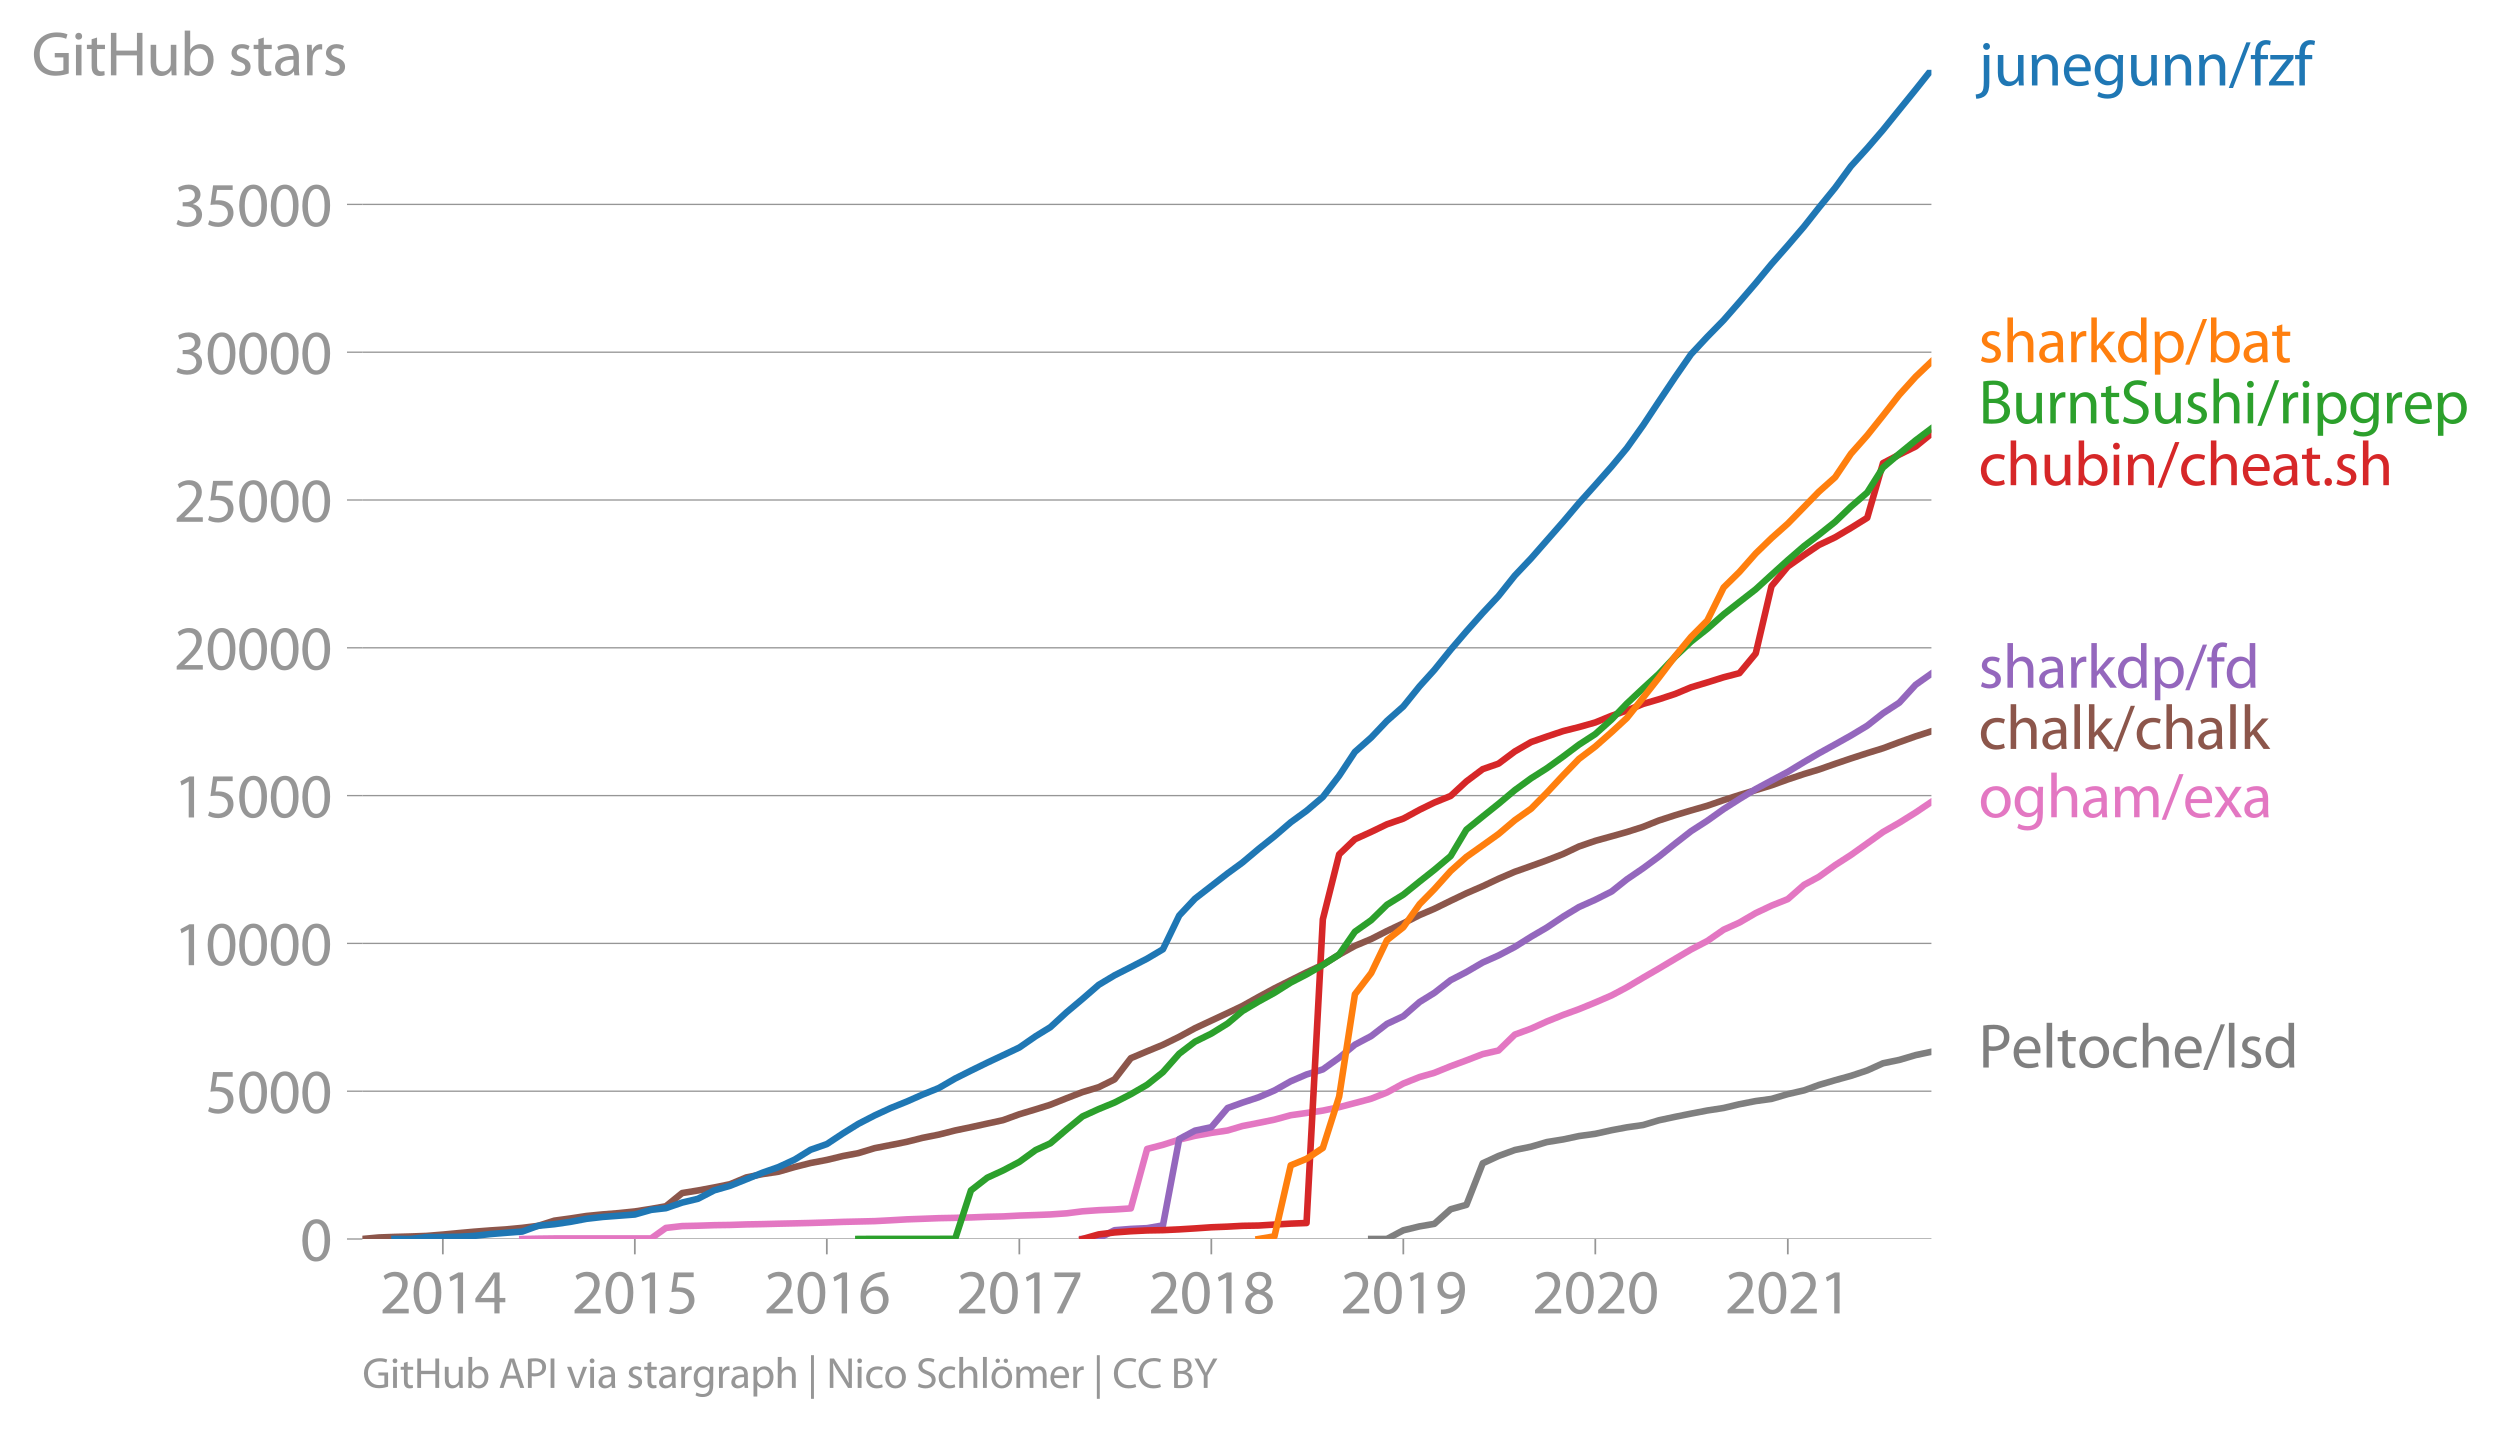 <svg height="434.031" viewBox="0 0 569.007 325.523" width="758.676" xmlns="http://www.w3.org/2000/svg" xmlns:xlink="http://www.w3.org/1999/xlink"><defs><style>*{stroke-linecap:butt;stroke-linejoin:round}</style></defs><g id="figure_1"><path d="M0 325.523h569.007V0H0z" style="fill:none" id="patch_1"/><g id="axes_1"><path d="M82.476 281.996h357.12V15.884H82.476z" style="fill:none" id="patch_2"/><g id="matplotlib.axis_1"><g id="xtick_1"><g id="line2d_1"><defs><path d="M0 0v3.5" id="mdf04cb75f5" style="stroke:#969696;stroke-width:.4"/></defs><use style="fill:#969696;stroke:#969696;stroke-width:.4" x="100.793" xlink:href="#mdf04cb75f5" y="281.996"/></g><g style="fill:#969696" transform="matrix(.14 0 0 -.14 86.43 298.936)" id="text_1"><defs><path d="M2944 0v467H1075v13l333 307c877 845 1434 1466 1434 2234 0 595-378 1209-1274 1209-480 0-890-179-1178-422l180-397c192 160 505 352 883 352 621 0 825-390 825-813-6-627-486-1164-1548-2176L288 346V0h2656z" id="MyriadPro-Regular-32" transform="scale(.016)"/><path d="M1677 4230c-845 0-1447-768-1447-2163C243 691 794-70 1606-70c922 0 1447 780 1447 2195 0 1325-499 2105-1376 2105zm-32-435c582 0 845-672 845-1696 0-1062-276-1734-852-1734-512 0-844 614-844 1696 0 1133 358 1734 851 1734z" id="MyriadPro-Regular-30" transform="scale(.016)"/><path d="M1510 0h544v4160h-480l-908-486 108-429 724 390h12V0z" id="MyriadPro-Regular-31" transform="scale(.016)"/><path d="M2560 0v1133h582v441h-582v2586h-608L96 1504v-371h1933V0h531zM666 1574v13l1017 1415c115 192 218 371 346 614h19c-13-218-19-435-19-653V1574H666z" id="MyriadPro-Regular-34" transform="scale(.016)"/></defs><use xlink:href="#MyriadPro-Regular-32"/><use x="51.3" xlink:href="#MyriadPro-Regular-30"/><use x="102.6" xlink:href="#MyriadPro-Regular-31"/><use x="153.9" xlink:href="#MyriadPro-Regular-34"/></g></g><g id="xtick_2"><use style="fill:#969696;stroke:#969696;stroke-width:.4" x="144.49" xlink:href="#mdf04cb75f5" y="281.996" id="line2d_2"/><g style="fill:#969696" transform="matrix(.14 0 0 -.14 130.127 298.936)" id="text_2"><defs><path d="M2771 4160H781L512 2163c154 19 339 45 576 45 832 0 1190-384 1197-922 0-556-455-902-986-902-377 0-717 128-889 230L269 186C467 58 851-70 1306-70c902 0 1548 608 1548 1420 0 525-268 884-595 1069-256 154-576 224-896 224-153 0-243-13-339-25l160 1068h1587v474z" id="MyriadPro-Regular-35" transform="scale(.016)"/></defs><use xlink:href="#MyriadPro-Regular-32"/><use x="51.3" xlink:href="#MyriadPro-Regular-30"/><use x="102.6" xlink:href="#MyriadPro-Regular-31"/><use x="153.9" xlink:href="#MyriadPro-Regular-35"/></g></g><g id="xtick_3"><use style="fill:#969696;stroke:#969696;stroke-width:.4" x="188.188" xlink:href="#mdf04cb75f5" y="281.996" id="line2d_3"/><g style="fill:#969696" transform="matrix(.14 0 0 -.14 173.824 298.936)" id="text_3"><defs><path d="M2662 4224c-102 0-243-6-409-32-525-64-986-275-1331-614-410-410-704-1056-704-1876C218 621 800-70 1690-70c864 0 1382 704 1382 1465 0 813-518 1344-1254 1344-461 0-807-217-1005-480h-19c96 685 563 1331 1446 1479 160 25 307 32 422 25v461zM1690 365c-589 0-903 505-916 1190 0 103 26 186 64 250 154 301 468 512 807 512 518 0 857-359 857-954s-326-998-806-998h-6z" id="MyriadPro-Regular-36" transform="scale(.016)"/></defs><use xlink:href="#MyriadPro-Regular-32"/><use x="51.3" xlink:href="#MyriadPro-Regular-30"/><use x="102.6" xlink:href="#MyriadPro-Regular-31"/><use x="153.9" xlink:href="#MyriadPro-Regular-36"/></g></g><g id="xtick_4"><use style="fill:#969696;stroke:#969696;stroke-width:.4" x="232.005" xlink:href="#mdf04cb75f5" y="281.996" id="line2d_4"/><g style="fill:#969696" transform="matrix(.14 0 0 -.14 217.641 298.936)" id="text_4"><defs><path d="M365 4160v-467h2035v-13L595 0h583l1811 3789v371H365z" id="MyriadPro-Regular-37" transform="scale(.016)"/></defs><use xlink:href="#MyriadPro-Regular-32"/><use x="51.3" xlink:href="#MyriadPro-Regular-30"/><use x="102.6" xlink:href="#MyriadPro-Regular-31"/><use x="153.9" xlink:href="#MyriadPro-Regular-37"/></g></g><g id="xtick_5"><use style="fill:#969696;stroke:#969696;stroke-width:.4" x="275.702" xlink:href="#mdf04cb75f5" y="281.996" id="line2d_5"/><g style="fill:#969696" transform="matrix(.14 0 0 -.14 261.339 298.936)" id="text_5"><defs><path d="M1062 2170c-512-218-825-589-825-1114C237 448 762-70 1632-70c794 0 1414 486 1414 1209 0 506-320 871-838 1075v20c512 243 685 620 685 972 0 519-403 1024-1210 1024-729 0-1286-448-1286-1107 0-358 198-717 659-934l6-19zm583-1831c-531 0-851 371-832 794 0 397 262 717 749 857 563-160 915-403 915-908 0-423-327-743-832-743zm6 3488c506 0 704-345 704-678 0-378-275-634-633-755-480 128-794 352-794 768 0 358 256 665 723 665z" id="MyriadPro-Regular-38" transform="scale(.016)"/></defs><use xlink:href="#MyriadPro-Regular-32"/><use x="51.3" xlink:href="#MyriadPro-Regular-30"/><use x="102.6" xlink:href="#MyriadPro-Regular-31"/><use x="153.9" xlink:href="#MyriadPro-Regular-38"/></g></g><g id="xtick_6"><use style="fill:#969696;stroke:#969696;stroke-width:.4" x="319.399" xlink:href="#mdf04cb75f5" y="281.996" id="line2d_6"/><g style="fill:#969696" transform="matrix(.14 0 0 -.14 305.036 298.936)" id="text_6"><defs><path d="M614-64c135-6 314 0 519 32 448 51 889 243 1209 557 410 397 717 1037 717 1952 0 1062-525 1753-1376 1753S262 3539 262 2752c0-710 480-1274 1229-1274 416 0 749 167 979 448h20c-77-492-276-857-551-1107-237-224-544-358-870-403-192-19-333-32-455-19V-64zm1024 3866c589 0 852-544 852-1255 0-89-20-153-52-205-147-249-441-435-819-435-486 0-800 365-800 883 0 589 339 1012 813 1012h6z" id="MyriadPro-Regular-39" transform="scale(.016)"/></defs><use xlink:href="#MyriadPro-Regular-32"/><use x="51.3" xlink:href="#MyriadPro-Regular-30"/><use x="102.6" xlink:href="#MyriadPro-Regular-31"/><use x="153.9" xlink:href="#MyriadPro-Regular-39"/></g></g><g id="xtick_7"><use style="fill:#969696;stroke:#969696;stroke-width:.4" x="363.096" xlink:href="#mdf04cb75f5" y="281.996" id="line2d_7"/><g style="fill:#969696" transform="matrix(.14 0 0 -.14 348.733 298.936)" id="text_7"><use xlink:href="#MyriadPro-Regular-32"/><use x="51.3" xlink:href="#MyriadPro-Regular-30"/><use x="102.6" xlink:href="#MyriadPro-Regular-32"/><use x="153.9" xlink:href="#MyriadPro-Regular-30"/></g></g><g id="xtick_8"><use style="fill:#969696;stroke:#969696;stroke-width:.4" x="406.913" xlink:href="#mdf04cb75f5" y="281.996" id="line2d_8"/><g style="fill:#969696" transform="matrix(.14 0 0 -.14 392.55 298.936)" id="text_8"><use xlink:href="#MyriadPro-Regular-32"/><use x="51.3" xlink:href="#MyriadPro-Regular-30"/><use x="102.6" xlink:href="#MyriadPro-Regular-32"/><use x="153.9" xlink:href="#MyriadPro-Regular-31"/></g></g></g><g id="matplotlib.axis_2"><g id="ytick_1"><path clip-path="url(#pd55385f2ff)" d="M82.476 281.996h357.12" style="fill:none;stroke:#969696;stroke-linecap:square;stroke-width:.3" id="line2d_9"/><g id="line2d_10"><defs><path d="M0 0h-3.5" id="m1ab5e3d73d" style="stroke:#969696;stroke-width:.3"/></defs><use style="fill:#969696;stroke:#969696;stroke-width:.3" x="82.476" xlink:href="#m1ab5e3d73d" y="281.996"/></g><use xlink:href="#MyriadPro-Regular-30" style="fill:#969696" transform="matrix(.14 0 0 -.14 68.295 286.966)" id="text_9"/></g><g id="ytick_2"><path clip-path="url(#pd55385f2ff)" d="M82.476 248.357h357.12" style="fill:none;stroke:#969696;stroke-linecap:square;stroke-width:.3" id="line2d_11"/><use style="fill:#969696;stroke:#969696;stroke-width:.3" x="82.476" xlink:href="#m1ab5e3d73d" y="248.357" id="line2d_12"/><g style="fill:#969696" transform="matrix(.14 0 0 -.14 46.75 253.327)" id="text_10"><use xlink:href="#MyriadPro-Regular-35"/><use x="51.3" xlink:href="#MyriadPro-Regular-30"/><use x="102.6" xlink:href="#MyriadPro-Regular-30"/><use x="153.9" xlink:href="#MyriadPro-Regular-30"/></g></g><g id="ytick_3"><path clip-path="url(#pd55385f2ff)" d="M82.476 214.718h357.12" style="fill:none;stroke:#969696;stroke-linecap:square;stroke-width:.3" id="line2d_13"/><use style="fill:#969696;stroke:#969696;stroke-width:.3" x="82.476" xlink:href="#m1ab5e3d73d" y="214.718" id="line2d_14"/><g style="fill:#969696" transform="matrix(.14 0 0 -.14 39.568 219.688)" id="text_11"><use xlink:href="#MyriadPro-Regular-31"/><use x="51.3" xlink:href="#MyriadPro-Regular-30"/><use x="102.6" xlink:href="#MyriadPro-Regular-30"/><use x="153.9" xlink:href="#MyriadPro-Regular-30"/><use x="205.2" xlink:href="#MyriadPro-Regular-30"/></g></g><g id="ytick_4"><path clip-path="url(#pd55385f2ff)" d="M82.476 181.08h357.12" style="fill:none;stroke:#969696;stroke-linecap:square;stroke-width:.3" id="line2d_15"/><use style="fill:#969696;stroke:#969696;stroke-width:.3" x="82.476" xlink:href="#m1ab5e3d73d" y="181.079" id="line2d_16"/><g style="fill:#969696" transform="matrix(.14 0 0 -.14 39.568 186.05)" id="text_12"><use xlink:href="#MyriadPro-Regular-31"/><use x="51.3" xlink:href="#MyriadPro-Regular-35"/><use x="102.6" xlink:href="#MyriadPro-Regular-30"/><use x="153.9" xlink:href="#MyriadPro-Regular-30"/><use x="205.2" xlink:href="#MyriadPro-Regular-30"/></g></g><g id="ytick_5"><path clip-path="url(#pd55385f2ff)" d="M82.476 147.44h357.12" style="fill:none;stroke:#969696;stroke-linecap:square;stroke-width:.3" id="line2d_17"/><use style="fill:#969696;stroke:#969696;stroke-width:.3" x="82.476" xlink:href="#m1ab5e3d73d" y="147.44" id="line2d_18"/><g style="fill:#969696" transform="matrix(.14 0 0 -.14 39.568 152.41)" id="text_13"><use xlink:href="#MyriadPro-Regular-32"/><use x="51.3" xlink:href="#MyriadPro-Regular-30"/><use x="102.6" xlink:href="#MyriadPro-Regular-30"/><use x="153.9" xlink:href="#MyriadPro-Regular-30"/><use x="205.2" xlink:href="#MyriadPro-Regular-30"/></g></g><g id="ytick_6"><path clip-path="url(#pd55385f2ff)" d="M82.476 113.8h357.12" style="fill:none;stroke:#969696;stroke-linecap:square;stroke-width:.3" id="line2d_19"/><use style="fill:#969696;stroke:#969696;stroke-width:.3" x="82.476" xlink:href="#m1ab5e3d73d" y="113.801" id="line2d_20"/><g style="fill:#969696" transform="matrix(.14 0 0 -.14 39.568 118.77)" id="text_14"><use xlink:href="#MyriadPro-Regular-32"/><use x="51.3" xlink:href="#MyriadPro-Regular-35"/><use x="102.6" xlink:href="#MyriadPro-Regular-30"/><use x="153.9" xlink:href="#MyriadPro-Regular-30"/><use x="205.2" xlink:href="#MyriadPro-Regular-30"/></g></g><g id="ytick_7"><path clip-path="url(#pd55385f2ff)" d="M82.476 80.162h357.12" style="fill:none;stroke:#969696;stroke-linecap:square;stroke-width:.3" id="line2d_21"/><use style="fill:#969696;stroke:#969696;stroke-width:.3" x="82.476" xlink:href="#m1ab5e3d73d" y="80.162" id="line2d_22"/><g style="fill:#969696" transform="matrix(.14 0 0 -.14 39.568 85.132)" id="text_15"><defs><path d="M269 211C474 77 883-70 1350-70c999 0 1517 582 1517 1248 0 582-416 966-928 1068v13c512 186 768 551 768 979 0 506-371 992-1190 992-448 0-871-160-1088-320l147-409c179 128 499 275 832 275 518 0 730-294 730-627 0-493-519-704-928-704H896v-423h314c544 0 1068-249 1075-832 6-345-218-806-941-806-390 0-762 160-922 262L269 211z" id="MyriadPro-Regular-33" transform="scale(.016)"/></defs><use xlink:href="#MyriadPro-Regular-33"/><use x="51.3" xlink:href="#MyriadPro-Regular-30"/><use x="102.6" xlink:href="#MyriadPro-Regular-30"/><use x="153.9" xlink:href="#MyriadPro-Regular-30"/><use x="205.2" xlink:href="#MyriadPro-Regular-30"/></g></g><g id="ytick_8"><path clip-path="url(#pd55385f2ff)" d="M82.476 46.523h357.12" style="fill:none;stroke:#969696;stroke-linecap:square;stroke-width:.3" id="line2d_23"/><use style="fill:#969696;stroke:#969696;stroke-width:.3" x="82.476" xlink:href="#m1ab5e3d73d" y="46.523" id="line2d_24"/><g style="fill:#969696" transform="matrix(.14 0 0 -.14 39.568 51.493)" id="text_16"><use xlink:href="#MyriadPro-Regular-33"/><use x="51.3" xlink:href="#MyriadPro-Regular-35"/><use x="102.6" xlink:href="#MyriadPro-Regular-30"/><use x="153.9" xlink:href="#MyriadPro-Regular-30"/><use x="205.2" xlink:href="#MyriadPro-Regular-30"/></g></g><g style="fill:#969696" transform="matrix(.14 0 0 -.14 7.2 17.14)" id="text_17"><defs><path d="M3770 2266H2349v-448h877V531c-128-64-378-115-743-115-1005 0-1664 646-1664 1741 0 1081 685 1734 1735 1734 435 0 723-83 953-185l135 454c-186 90-576 198-1076 198-1446 0-2329-940-2336-2227 0-672 231-1248 602-1606 422-403 960-570 1613-570 582 0 1075 147 1325 237v2074z" id="MyriadPro-Regular-47" transform="scale(.016)"/><path d="M1030 0v3098H467V0h563zM749 4320c-205 0-352-154-352-352 0-192 141-346 339-346 224 0 365 154 358 346 0 198-134 352-345 352z" id="MyriadPro-Regular-69" transform="scale(.016)"/><path d="M595 3667v-569H115v-429h480V979c0-365 58-640 218-806C947 19 1158-70 1421-70c217 0 390 38 499 83l-26 422c-83-25-172-38-326-38-314 0-422 217-422 601v1671h806v429h-806v742l-551-173z" id="MyriadPro-Regular-74" transform="scale(.016)"/><path d="M486 4314V0h557v2022h2087V0h563v4314h-563V2509H1043v1805H486z" id="MyriadPro-Regular-48" transform="scale(.016)"/><path d="M3059 3098h-563V1197c0-103-19-205-51-288-103-250-365-512-743-512-512 0-691 397-691 985v1716H448V1286C448 198 1030-70 1517-70c550 0 877 326 1024 576h13l32-506h499c-19 243-26 525-26 845v2253z" id="MyriadPro-Regular-75" transform="scale(.016)"/><path d="M467 800c0-275-13-589-25-800h486l26 512h19c230-410 589-582 1037-582 691 0 1388 550 1388 1657 7 941-537 1581-1305 1581-499 0-858-224-1056-570h-13v1946H467V800zm557 998c0 90 19 167 32 231 115 429 474 691 858 691 601 0 921-531 921-1152 0-710-352-1190-941-1190-409 0-736 268-844 659-13 64-26 134-26 205v556z" id="MyriadPro-Regular-62" transform="scale(.016)"/><path d="M250 147C467 19 781-70 1120-70c736 0 1158 390 1158 934 0 461-275 730-812 934-404 154-589 269-589 525 0 231 185 423 518 423 288 0 512-103 634-180l141 410c-173 102-448 192-762 192-666 0-1069-410-1069-909 0-371 263-678 819-877 416-153 576-300 576-569 0-256-192-461-601-461-282 0-576 115-743 224L250 147z" id="MyriadPro-Regular-73" transform="scale(.016)"/><path d="M2643 1901c0 621-230 1267-1177 1267-391 0-762-109-1018-275l128-371c218 140 518 230 806 230 634 0 704-461 704-717v-64C890 1978 224 1568 224 819c0-448 320-889 947-889 442 0 775 217 947 460h20l44-390h512c-38 211-51 474-51 742v1159zm-544-858c0-57-13-121-32-179-89-262-345-518-749-518-288 0-531 172-531 537 0 602 698 711 1312 698v-538z" id="MyriadPro-Regular-61" transform="scale(.016)"/><path d="M467 0h557v1651c0 96 13 186 26 263 76 422 358 723 755 723 77 0 134-7 192-19v531c-51 13-96 19-160 19-378 0-717-262-858-678h-25l-20 608H442c19-288 25-602 25-967V0z" id="MyriadPro-Regular-72" transform="scale(.016)"/></defs><use xlink:href="#MyriadPro-Regular-47"/><use x="64.6" xlink:href="#MyriadPro-Regular-69"/><use x="88" xlink:href="#MyriadPro-Regular-74"/><use x="121.1" xlink:href="#MyriadPro-Regular-48"/><use x="186.3" xlink:href="#MyriadPro-Regular-75"/><use x="241.4" xlink:href="#MyriadPro-Regular-62"/><use x="298.3" xlink:href="#MyriadPro-Regular-20"/><use x="319.5" xlink:href="#MyriadPro-Regular-73"/><use x="359.1" xlink:href="#MyriadPro-Regular-74"/><use x="392.2" xlink:href="#MyriadPro-Regular-61"/><use x="440.4" xlink:href="#MyriadPro-Regular-72"/><use x="473.1" xlink:href="#MyriadPro-Regular-73"/></g></g><path clip-path="url(#pd55385f2ff)" d="m312.096 281.996 3.592-.013 3.711-1.965 3.711-.894 3.352-.572 3.712-3.324 3.591-1.002 3.711-9.46 3.592-1.661 3.711-1.36 3.712-.76 3.591-1.05 3.711-.598 3.592-.767 3.711-.511 3.711-.821 3.472-.653 3.712-.531 3.591-1.077 3.711-.793 3.592-.72 3.711-.714 3.711-.571 3.592-.855 3.711-.72 3.592-.49 3.711-1.09 3.711-.855 3.353-1.225 3.71-1.09 3.592-.989 3.712-1.237 3.591-1.622 3.711-.767 3.712-1.096 3.591-.76" style="fill:none;stroke:#7f7f7f;stroke-linecap:square;stroke-width:1.5" id="line2d_25"/><path clip-path="url(#pd55385f2ff)" d="m118.87 281.996 3.592-.074 3.711-.047h18.317l3.712-.007 3.352-2.388 3.711-.424 3.592-.08 3.71-.122 3.592-.053 3.712-.122 3.711-.067 3.592-.094 3.71-.08 3.592-.088 3.712-.115 3.71-.134 3.473-.08 3.711-.088 3.592-.189 3.71-.215 3.592-.128 3.712-.141 3.71-.074 3.592-.094 3.712-.148 3.591-.081 3.712-.195 3.71-.121 3.353-.135 3.711-.255 3.592-.458 3.711-.262 3.592-.155 3.71-.249 3.712-13.53 3.592-.935 3.71-1.184 3.592-.868 3.712-.666 3.711-.552 3.352-1.002 3.711-.727 3.592-.733 3.711-1.01 3.592-.51 3.711-.539 3.711-.78 3.592-.942 3.711-.989 3.592-1.413 3.711-2.038 3.711-1.48 3.352-.956 3.712-1.507 3.591-1.325 3.711-1.433 3.592-.814 3.711-3.627 3.712-1.359 3.591-1.628 3.711-1.493 3.592-1.305 3.711-1.521 3.711-1.608 3.472-1.843 3.712-2.2 3.591-2.08 3.711-2.213 3.592-2.119 3.711-1.93 3.711-2.57 3.592-1.622 3.711-2.16 3.592-1.695 3.711-1.487 3.711-3.256 3.353-1.81 3.71-2.664 3.592-2.315 3.712-2.644 3.591-2.583 3.711-2.12 3.712-2.314 3.591-2.422" style="fill:none;stroke:#e377c2;stroke-linecap:square;stroke-width:1.5" id="line2d_26"/><path clip-path="url(#pd55385f2ff)" d="m82.476 281.996 3.712-.343 3.591-.128 3.711-.1 3.592-.128 3.711-.303 3.711-.35 3.353-.303 3.71-.289 3.592-.236 3.712-.356 3.591-.45 3.711-1.185 3.712-.511 3.591-.552 3.712-.363 3.591-.29 3.711-.383 3.712-.585 3.352-.592 3.711-3.008 3.592-.585 3.71-.693 3.592-.733 3.712-1.548 3.711-.76 3.592-.538 3.71-1.07 3.592-.908 3.712-.707 3.71-.894 3.473-.653 3.711-1.13 3.592-.7 3.71-.74 3.592-.908 3.712-.74 3.71-.942 3.592-.747 3.712-.814 3.591-.78 3.712-1.346 3.71-1.117 3.353-1.05 3.711-1.486 3.592-1.386 3.711-1.124 3.592-1.776 3.71-4.824 3.712-1.567 3.592-1.48 3.71-1.824 3.592-1.95 3.712-1.73 3.711-1.729 3.352-1.588 3.711-2.072 3.592-1.944 3.711-1.857 3.592-1.79 3.711-1.742 3.711-2.294 3.592-1.992 3.711-1.56 3.592-1.824 3.711-1.749 3.711-1.877 3.352-1.433 3.712-1.817 3.591-1.715 3.711-1.608 3.592-1.689 3.711-1.594 3.712-1.312 3.591-1.299 3.711-1.44 3.592-1.708 3.711-1.279 3.711-1.029 3.472-.976 3.712-1.19 3.591-1.44 3.711-1.204 3.592-1.077 3.711-1.07 3.711-1.285 3.592-1.15 3.711-1.124 3.592-1.096 3.711-1.339 3.711-1.238 3.353-1.01 3.71-1.304 3.592-1.218 3.712-1.211 3.591-1.11 3.711-1.386 3.712-1.325 3.591-1.158" style="fill:none;stroke:#8c564b;stroke-linecap:square;stroke-width:1.5" id="line2d_27"/><g style="fill:#1f77b4" transform="matrix(.14 0 0 -.14 450.31 19.454)" id="text_18"><defs><path d="M-230-1350c300 0 710 102 960 352 275 281 371 672 371 1273v2823H538V493c0-743-58-992-212-1165C192-819-32-890-288-909l58-441zM826 4320c-212 0-359-154-359-352 0-186 135-346 346-346 224 0 358 160 352 346 0 198-135 352-339 352z" id="MyriadPro-Regular-6a" transform="scale(.016)"/><path d="M467 0h563v1862c0 96 13 192 39 263 96 313 384 576 755 576 531 0 717-416 717-915V0h563v1850c0 1062-666 1318-1094 1318-512 0-871-288-1024-582h-13l-32 512H442c19-256 25-519 25-839V0z" id="MyriadPro-Regular-6e" transform="scale(.016)"/><path d="M2957 1446c6 58 19 148 19 263 0 569-269 1459-1280 1459-902 0-1453-736-1453-1670C243 563 813-70 1766-70c493 0 832 108 1031 198l-96 403c-211-89-455-160-858-160-563 0-1049 314-1062 1075h2176zM787 1850c45 390 295 915 864 915 634 0 787-557 781-915H787z" id="MyriadPro-Regular-65" transform="scale(.016)"/><path d="M3110 2246c0 378 13 628 26 852h-493l-25-468h-13c-135 256-429 538-967 538-710 0-1395-595-1395-1645C243 666 794 13 1562 13c480 0 812 230 985 518h13V186c0-781-422-1082-998-1082-384 0-704 115-909 243l-141-429c250-166 659-256 1030-256 391 0 826 90 1127 372 301 268 441 704 441 1414v1798zm-556-928c0-96-13-204-45-300-122-359-435-576-781-576-608 0-915 505-915 1113 0 717 384 1171 921 1171 410 0 685-268 788-595 25-77 32-160 32-256v-557z" id="MyriadPro-Regular-67" transform="scale(.016)"/><path d="m422-256 1792 4640h-435L-6-256h428z" id="MyriadPro-Regular-2f" transform="scale(.016)"/><path d="M1082 0v2669h748v429h-748v166c0 474 121 896 601 896 160 0 275-32 359-70l76 435c-108 45-281 89-480 89-262 0-544-83-755-288-262-249-358-646-358-1081v-147H90v-429h435V0h557z" id="MyriadPro-Regular-66" transform="scale(.016)"/><path d="M115 0h2515v448H819v13c141 160 269 313 397 486l1382 1799 7 352H243v-455h1677v-13c-141-166-269-313-403-480L115 326V0z" id="MyriadPro-Regular-7a" transform="scale(.016)"/></defs><use xlink:href="#MyriadPro-Regular-6a"/><use x="24.3" xlink:href="#MyriadPro-Regular-75"/><use x="79.4" xlink:href="#MyriadPro-Regular-6e"/><use x="134.9" xlink:href="#MyriadPro-Regular-65"/><use x="185" xlink:href="#MyriadPro-Regular-67"/><use x="240.9" xlink:href="#MyriadPro-Regular-75"/><use x="296" xlink:href="#MyriadPro-Regular-6e"/><use x="351.5" xlink:href="#MyriadPro-Regular-6e"/><use x="407" xlink:href="#MyriadPro-Regular-2f"/><use x="441.3" xlink:href="#MyriadPro-Regular-66"/><use x="470.5" xlink:href="#MyriadPro-Regular-7a"/><use x="513.3" xlink:href="#MyriadPro-Regular-66"/></g><g style="fill:#ff7f0e" transform="matrix(.14 0 0 -.14 450.31 82.432)" id="text_19"><defs><path d="M467 0h563v1869c0 109 7 192 39 269 102 307 390 563 755 563 531 0 717-423 717-922V0h563v1843c0 1069-666 1325-1082 1325-211 0-409-64-576-160-172-96-313-237-403-397h-13v1933H467V0z" id="MyriadPro-Regular-68" transform="scale(.016)"/><path d="M1024 4544H467V0h557v1165l288 320L2381 0h685L1702 1824l1197 1274h-678l-909-1069c-90-109-198-243-275-352h-13v2867z" id="MyriadPro-Regular-6b" transform="scale(.016)"/><path d="M2579 4544V2694h-13c-140 250-460 474-934 474-755 0-1395-634-1389-1664C243 563 819-70 1568-70c506 0 883 262 1056 608h13l25-538h506c-19 211-26 525-26 800v3744h-563zm0-3245c0-89-6-166-25-243-103-422-448-672-826-672-608 0-915 518-915 1146 0 684 345 1196 928 1196 422 0 729-294 813-652 19-71 25-167 25-237v-538z" id="MyriadPro-Regular-64" transform="scale(.016)"/><path d="M467-1267h557V416h13c185-307 544-486 953-486 730 0 1408 550 1408 1664 0 940-563 1574-1312 1574-505 0-870-224-1100-602h-13l-26 532H442c12-295 25-615 25-1012v-3353zm557 3059c0 77 19 160 38 230 109 423 468 698 852 698 595 0 921-531 921-1152 0-710-345-1197-941-1197-403 0-742 269-844 659-13 71-26 148-26 231v531z" id="MyriadPro-Regular-70" transform="scale(.016)"/></defs><use xlink:href="#MyriadPro-Regular-73"/><use x="39.6" xlink:href="#MyriadPro-Regular-68"/><use x="95.1" xlink:href="#MyriadPro-Regular-61"/><use x="143.3" xlink:href="#MyriadPro-Regular-72"/><use x="176" xlink:href="#MyriadPro-Regular-6b"/><use x="222.9" xlink:href="#MyriadPro-Regular-64"/><use x="279.3" xlink:href="#MyriadPro-Regular-70"/><use x="336.2" xlink:href="#MyriadPro-Regular-2f"/><use x="370.5" xlink:href="#MyriadPro-Regular-62"/><use x="427.4" xlink:href="#MyriadPro-Regular-61"/><use x="475.6" xlink:href="#MyriadPro-Regular-74"/></g><g style="fill:#2ca02c" transform="matrix(.14 0 0 -.14 450.31 96.355)" id="text_20"><defs><path d="M486 13c186-26 480-51 864-51 704 0 1191 128 1492 403 217 211 364 493 364 864 0 640-480 979-889 1081v13c454 167 729 531 729 947 0 340-134 596-358 762-269 218-627 314-1184 314-390 0-774-39-1018-90V13zm557 3865c90 20 237 39 493 39 563 0 947-199 947-704 0-416-345-723-934-723h-506v1388zm0-1811h461c608 0 1114-243 1114-832 0-627-532-838-1108-838-198 0-358 6-467 25v1645z" id="MyriadPro-Regular-42" transform="scale(.016)"/><path d="M269 211C499 58 954-70 1370-70c1017 0 1510 582 1510 1248 0 633-371 985-1101 1267-595 230-857 429-857 832 0 294 224 646 812 646 391 0 679-128 820-205l153 455c-192 109-512 211-953 211-839 0-1396-499-1396-1171 0-608 436-973 1140-1223 582-224 812-454 812-857 0-435-332-736-902-736-384 0-749 128-998 281L269 211z" id="MyriadPro-Regular-53" transform="scale(.016)"/></defs><use xlink:href="#MyriadPro-Regular-42"/><use x="54.2" xlink:href="#MyriadPro-Regular-75"/><use x="109.3" xlink:href="#MyriadPro-Regular-72"/><use x="142" xlink:href="#MyriadPro-Regular-6e"/><use x="197.5" xlink:href="#MyriadPro-Regular-74"/><use x="230.6" xlink:href="#MyriadPro-Regular-53"/><use x="279.9" xlink:href="#MyriadPro-Regular-75"/><use x="335" xlink:href="#MyriadPro-Regular-73"/><use x="374.6" xlink:href="#MyriadPro-Regular-68"/><use x="430.1" xlink:href="#MyriadPro-Regular-69"/><use x="453.5" xlink:href="#MyriadPro-Regular-2f"/><use x="487.8" xlink:href="#MyriadPro-Regular-72"/><use x="520.5" xlink:href="#MyriadPro-Regular-69"/><use x="543.9" xlink:href="#MyriadPro-Regular-70"/><use x="600.8" xlink:href="#MyriadPro-Regular-67"/><use x="656.7" xlink:href="#MyriadPro-Regular-72"/><use x="689.4" xlink:href="#MyriadPro-Regular-65"/><use x="739.5" xlink:href="#MyriadPro-Regular-70"/></g><g style="fill:#d62728" transform="matrix(.14 0 0 -.14 450.31 110.432)" id="text_21"><defs><path d="M2579 538c-160-71-371-154-691-154-614 0-1075 442-1075 1158 0 647 384 1172 1094 1172 307 0 519-71 653-148l128 436c-154 76-448 160-781 160-1011 0-1664-692-1664-1645C243 570 851-70 1786-70c416 0 742 108 889 185l-96 423z" id="MyriadPro-Regular-63" transform="scale(.016)"/><path d="M710-70c237 0 384 172 384 403 0 237-153 403-377 403S333 570 333 333c0-231 153-403 371-403h6z" id="MyriadPro-Regular-2e" transform="scale(.016)"/></defs><use xlink:href="#MyriadPro-Regular-63"/><use x="44.8" xlink:href="#MyriadPro-Regular-68"/><use x="100.3" xlink:href="#MyriadPro-Regular-75"/><use x="155.4" xlink:href="#MyriadPro-Regular-62"/><use x="212.3" xlink:href="#MyriadPro-Regular-69"/><use x="235.7" xlink:href="#MyriadPro-Regular-6e"/><use x="291.2" xlink:href="#MyriadPro-Regular-2f"/><use x="325.5" xlink:href="#MyriadPro-Regular-63"/><use x="370.3" xlink:href="#MyriadPro-Regular-68"/><use x="425.8" xlink:href="#MyriadPro-Regular-65"/><use x="475.9" xlink:href="#MyriadPro-Regular-61"/><use x="524.1" xlink:href="#MyriadPro-Regular-74"/><use x="557.2" xlink:href="#MyriadPro-Regular-2e"/><use x="577.9" xlink:href="#MyriadPro-Regular-73"/><use x="617.5" xlink:href="#MyriadPro-Regular-68"/></g><g style="fill:#9467bd" transform="matrix(.14 0 0 -.14 450.31 156.537)" id="text_22"><use xlink:href="#MyriadPro-Regular-73"/><use x="39.6" xlink:href="#MyriadPro-Regular-68"/><use x="95.1" xlink:href="#MyriadPro-Regular-61"/><use x="143.3" xlink:href="#MyriadPro-Regular-72"/><use x="176" xlink:href="#MyriadPro-Regular-6b"/><use x="222.9" xlink:href="#MyriadPro-Regular-64"/><use x="279.3" xlink:href="#MyriadPro-Regular-70"/><use x="336.2" xlink:href="#MyriadPro-Regular-2f"/><use x="370.5" xlink:href="#MyriadPro-Regular-66"/><use x="399.7" xlink:href="#MyriadPro-Regular-64"/></g><g style="fill:#8c564b" transform="matrix(.14 0 0 -.14 450.31 170.46)" id="text_23"><defs><path d="M467 0h563v4544H467V0z" id="MyriadPro-Regular-6c" transform="scale(.016)"/></defs><use xlink:href="#MyriadPro-Regular-63"/><use x="44.8" xlink:href="#MyriadPro-Regular-68"/><use x="100.3" xlink:href="#MyriadPro-Regular-61"/><use x="148.5" xlink:href="#MyriadPro-Regular-6c"/><use x="172.1" xlink:href="#MyriadPro-Regular-6b"/><use x="219" xlink:href="#MyriadPro-Regular-2f"/><use x="253.3" xlink:href="#MyriadPro-Regular-63"/><use x="298.1" xlink:href="#MyriadPro-Regular-68"/><use x="353.6" xlink:href="#MyriadPro-Regular-61"/><use x="401.8" xlink:href="#MyriadPro-Regular-6c"/><use x="425.4" xlink:href="#MyriadPro-Regular-6b"/></g><g style="fill:#e377c2" transform="matrix(.14 0 0 -.14 450.31 186.019)" id="text_24"><defs><path d="M1779 3168c-857 0-1536-608-1536-1645C243 544 890-70 1728-70c749 0 1542 499 1542 1644 0 948-601 1594-1491 1594zm-13-422c666 0 928-666 928-1191 0-697-403-1203-940-1203-551 0-941 512-941 1190 0 589 288 1204 953 1204z" id="MyriadPro-Regular-6f" transform="scale(.016)"/><path d="M467 0h551v1869c0 96 12 192 44 275 90 282 346 563 698 563 429 0 646-358 646-851V0h551v1914c0 102 19 204 45 281 96 275 345 512 665 512 455 0 672-358 672-953V0h551v1824c0 1075-608 1344-1018 1344-294 0-499-77-685-218-128-96-249-230-345-403h-13c-135 365-455 621-877 621-512 0-800-275-973-570h-19l-26 500H442c19-256 25-519 25-839V0z" id="MyriadPro-Regular-6d" transform="scale(.016)"/><path d="m102 3098 1050-1517L51 0h621l448 698c115 185 224 345 326 537h13c109-185 211-358 333-537L2246 0h640L1798 1600l1056 1498h-608l-435-660c-102-166-205-326-307-512h-19c-103 173-199 333-314 506l-441 666H102z" id="MyriadPro-Regular-78" transform="scale(.016)"/></defs><use xlink:href="#MyriadPro-Regular-6f"/><use x="54.9" xlink:href="#MyriadPro-Regular-67"/><use x="110.8" xlink:href="#MyriadPro-Regular-68"/><use x="166.3" xlink:href="#MyriadPro-Regular-61"/><use x="214.5" xlink:href="#MyriadPro-Regular-6d"/><use x="297.9" xlink:href="#MyriadPro-Regular-2f"/><use x="332.2" xlink:href="#MyriadPro-Regular-65"/><use x="382.3" xlink:href="#MyriadPro-Regular-78"/><use x="428.6" xlink:href="#MyriadPro-Regular-61"/></g><g style="fill:#7f7f7f" transform="matrix(.14 0 0 -.14 450.31 242.967)" id="text_25"><defs><path d="M486 0h557v1728c128-32 282-38 448-38 544 0 1024 160 1319 473 217 224 332 531 332 922 0 384-140 697-377 902-256 231-659 359-1210 359-448 0-800-39-1069-84V0zm557 3859c96 26 282 45 525 45 614 0 1018-275 1018-845 0-595-410-921-1082-921-186 0-339 12-461 44v1677z" id="MyriadPro-Regular-50" transform="scale(.016)"/></defs><use xlink:href="#MyriadPro-Regular-50"/><use x="53.2" xlink:href="#MyriadPro-Regular-65"/><use x="103.3" xlink:href="#MyriadPro-Regular-6c"/><use x="126.9" xlink:href="#MyriadPro-Regular-74"/><use x="160" xlink:href="#MyriadPro-Regular-6f"/><use x="214.9" xlink:href="#MyriadPro-Regular-63"/><use x="259.7" xlink:href="#MyriadPro-Regular-68"/><use x="315.2" xlink:href="#MyriadPro-Regular-65"/><use x="365.3" xlink:href="#MyriadPro-Regular-2f"/><use x="399.6" xlink:href="#MyriadPro-Regular-6c"/><use x="423.2" xlink:href="#MyriadPro-Regular-73"/><use x="462.8" xlink:href="#MyriadPro-Regular-64"/></g><g style="fill:#969696" transform="matrix(.097 0 0 -.097 82.476 315.894)" id="text_26"><defs><path d="M2714 1357 3174 0h596L2298 4314h-672L160 0h576l448 1357h1530zm-1415 435 423 1248c83 262 153 525 217 781h13c64-250 128-506 224-787l422-1242H1299z" id="MyriadPro-Regular-41" transform="scale(.016)"/><path d="M486 4314V0h557v4314H486z" id="MyriadPro-Regular-49" transform="scale(.016)"/><path d="M83 3098 1261 0h537l1216 3098h-588l-602-1741c-102-282-192-538-262-794h-20c-64 256-147 512-249 794L685 3098H83z" id="MyriadPro-Regular-76" transform="scale(.016)"/><path d="M550 4800v-6400h429v6400H550z" id="MyriadPro-Regular-7c" transform="scale(.016)"/><path d="M1011 0v1843c0 717-13 1235-45 1779l20 7c217-467 505-960 806-1440L3162 0h563v4314h-525V2509c0-672 13-1197 64-1773l-13-6c-205 441-454 896-774 1401L1094 4314H486V0h525z" id="MyriadPro-Regular-4e" transform="scale(.016)"/><path d="M1165 3648c185 0 313 154 313 326 0 186-134 327-313 327s-327-147-327-327c0-172 135-326 320-326h7zm1184 0c185 0 313 154 313 326 0 186-134 327-313 327s-320-147-320-327c0-172 128-326 313-326h7zm-570-480c-857 0-1536-608-1536-1645C243 544 890-70 1728-70c749 0 1542 499 1542 1644 0 948-601 1594-1491 1594zm-13-422c666 0 928-666 928-1191 0-697-403-1203-940-1203-551 0-941 512-941 1190 0 589 288 1204 953 1204z" id="MyriadPro-Regular-f6" transform="scale(.016)"/><path d="M3386 582c-224-108-570-179-909-179-1050 0-1658 679-1658 1735 0 1132 672 1779 1683 1779 359 0 660-77 871-179l134 454c-147 77-486 192-1024 192-1337 0-2253-915-2253-2266C230 704 1146-70 2362-70c524 0 934 108 1139 211l-115 441z" id="MyriadPro-Regular-43" transform="scale(.016)"/><path d="M2010 0v1837l1446 2477h-634l-620-1191c-167-326-314-608-436-889h-12c-135 300-263 563-429 889L717 4314H83l1363-2484V0h564z" id="MyriadPro-Regular-59" transform="scale(.016)"/></defs><use xlink:href="#MyriadPro-Regular-47"/><use x="64.6" xlink:href="#MyriadPro-Regular-69"/><use x="88" xlink:href="#MyriadPro-Regular-74"/><use x="121.1" xlink:href="#MyriadPro-Regular-48"/><use x="186.3" xlink:href="#MyriadPro-Regular-75"/><use x="241.4" xlink:href="#MyriadPro-Regular-62"/><use x="298.3" xlink:href="#MyriadPro-Regular-20"/><use x="319.5" xlink:href="#MyriadPro-Regular-41"/><use x="380.7" xlink:href="#MyriadPro-Regular-50"/><use x="433.9" xlink:href="#MyriadPro-Regular-49"/><use x="457.8" xlink:href="#MyriadPro-Regular-20"/><use x="479" xlink:href="#MyriadPro-Regular-76"/><use x="527.1" xlink:href="#MyriadPro-Regular-69"/><use x="550.5" xlink:href="#MyriadPro-Regular-61"/><use x="598.7" xlink:href="#MyriadPro-Regular-20"/><use x="619.9" xlink:href="#MyriadPro-Regular-73"/><use x="659.5" xlink:href="#MyriadPro-Regular-74"/><use x="692.6" xlink:href="#MyriadPro-Regular-61"/><use x="740.8" xlink:href="#MyriadPro-Regular-72"/><use x="773.5" xlink:href="#MyriadPro-Regular-67"/><use x="829.4" xlink:href="#MyriadPro-Regular-72"/><use x="862.1" xlink:href="#MyriadPro-Regular-61"/><use x="910.3" xlink:href="#MyriadPro-Regular-70"/><use x="967.2" xlink:href="#MyriadPro-Regular-68"/><use x="1022.7" xlink:href="#MyriadPro-Regular-20"/><use x="1043.9" xlink:href="#MyriadPro-Regular-7c"/><use x="1067.8" xlink:href="#MyriadPro-Regular-20"/><use x="1089" xlink:href="#MyriadPro-Regular-4e"/><use x="1154.8" xlink:href="#MyriadPro-Regular-69"/><use x="1178.2" xlink:href="#MyriadPro-Regular-63"/><use x="1223" xlink:href="#MyriadPro-Regular-6f"/><use x="1277.9" xlink:href="#MyriadPro-Regular-20"/><use x="1299.1" xlink:href="#MyriadPro-Regular-53"/><use x="1348.4" xlink:href="#MyriadPro-Regular-63"/><use x="1393.2" xlink:href="#MyriadPro-Regular-68"/><use x="1448.7" xlink:href="#MyriadPro-Regular-6c"/><use x="1472.3" xlink:href="#MyriadPro-Regular-f6"/><use x="1527.2" xlink:href="#MyriadPro-Regular-6d"/><use x="1610.6" xlink:href="#MyriadPro-Regular-65"/><use x="1660.7" xlink:href="#MyriadPro-Regular-72"/><use x="1693.4" xlink:href="#MyriadPro-Regular-20"/><use x="1714.6" xlink:href="#MyriadPro-Regular-7c"/><use x="1738.5" xlink:href="#MyriadPro-Regular-20"/><use x="1759.7" xlink:href="#MyriadPro-Regular-43"/><use x="1817.7" xlink:href="#MyriadPro-Regular-43"/><use x="1875.7" xlink:href="#MyriadPro-Regular-20"/><use x="1896.9" xlink:href="#MyriadPro-Regular-42"/><use x="1951.1" xlink:href="#MyriadPro-Regular-59"/></g><path clip-path="url(#pd55385f2ff)" d="m246.37 281.996 3.712-.154 3.592-1.844 3.71-.296 3.712-.175 3.592-.626 3.71-19.658 3.592-1.91 3.712-.781 3.711-4.373 3.352-1.211 3.711-1.225 3.592-1.547 3.711-2.1 3.592-1.54 3.711-1.157 3.711-2.658 3.592-2.973 3.711-1.965 3.592-2.772 3.711-1.742 3.711-3.236 3.352-2.072 3.712-2.893 3.591-1.857 3.711-2.167 3.592-1.594 3.711-1.945 3.712-2.327 3.591-2.1 3.711-2.482 3.592-2.173 3.711-1.662 3.711-1.87 3.472-2.765 3.712-2.537 3.591-2.65 3.711-2.974 3.592-2.799 3.711-2.395 3.711-2.637 3.592-2.288 3.711-2.274 3.592-1.937 3.711-1.972 3.711-2.253 3.353-1.965 3.71-2.045 3.592-2.012 3.712-2.233 3.591-2.826 3.711-2.422 3.712-4.064 3.591-2.55" style="fill:none;stroke:#9467bd;stroke-linecap:square;stroke-width:1.5" id="line2d_28"/><path clip-path="url(#pd55385f2ff)" d="m246.37 281.996 3.712-1.05 3.592-.437 3.71-.275 3.712-.182 3.592-.067 3.71-.175 3.592-.222 3.712-.256 3.711-.148 3.352-.182 3.711-.067 3.592-.222 3.711-.215 3.592-.135 3.711-69.121 3.711-14.781 3.592-3.445 3.711-1.682 3.592-1.729 3.711-1.285 3.711-2.018 3.352-1.635 3.712-1.507 3.591-3.317 3.711-2.785 3.592-1.252 3.711-2.772 3.712-2.139 3.591-1.258 3.711-1.245 3.592-.908 3.711-1.05 3.711-1.52 3.472-1.204 3.712-1.5 3.591-1.05 3.711-1.225 3.592-1.5 3.711-1.117 3.711-1.17 3.592-.936 3.711-4.48 3.592-15.326 3.711-4.46 3.711-2.618 3.353-2.274 3.71-1.763 3.592-2.126 3.712-2.307 3.591-12.453 3.711-1.938 3.712-1.837 3.591-2.926" style="fill:none;stroke:#d62728;stroke-linecap:square;stroke-width:1.5" id="line2d_29"/><path clip-path="url(#pd55385f2ff)" d="m195.37 281.996 3.712-.027h14.606l3.71-.013 3.592-11.014 3.712-2.892 3.591-1.649 3.712-1.95 3.71-2.692 3.353-1.54 3.711-3.163 3.592-2.947 3.711-1.688 3.592-1.474 3.71-1.91 3.712-2.146 3.592-2.866 3.71-4.199 3.592-2.738 3.712-1.837 3.711-2.3 3.352-2.813 3.711-2.193 3.592-1.971 3.711-2.342 3.592-1.85 3.711-2.146 3.711-2.388 3.592-5.187 3.711-2.63 3.592-3.513 3.711-2.294 3.711-2.994 3.352-2.65 3.712-3.136 3.591-6.014 3.711-3.001 3.592-2.873 3.711-3.115 3.712-2.704 3.591-2.281 3.711-2.671 3.592-2.698 3.711-2.409 3.711-3.323 3.472-3.626 3.712-3.479 3.591-3.296 3.711-3.916 3.592-3.397 3.711-2.927 3.711-3.283 3.592-2.812 3.711-2.893 3.592-3.284 3.711-3.35 3.711-3.21 3.353-2.556 3.71-2.953 3.592-3.458 3.712-3.216 3.591-5.685 3.711-3.149 3.712-3.034 3.591-2.705" style="fill:none;stroke:#2ca02c;stroke-linecap:square;stroke-width:1.5" id="line2d_30"/><path clip-path="url(#pd55385f2ff)" d="m286.476 281.996 3.592-.605 3.711-16.16 3.592-1.48 3.711-2.476 3.711-11.687 3.592-23.291 3.711-4.844 3.592-7.475 3.711-2.94 3.711-5.254 3.352-3.411 3.712-4.131 3.591-3.216 3.711-2.63 3.592-2.57 3.711-3.143 3.712-2.624 3.591-3.646 3.711-3.976 3.592-3.714 3.711-2.812 3.711-3.277 3.472-3.209 3.712-4.642 3.591-4.561 3.711-4.905 3.592-4.36 3.711-3.734 3.711-7.508 3.592-3.545 3.711-4.205 3.592-3.485 3.711-3.304 3.711-3.8 3.353-3.452 3.71-3.31 3.592-5.335 3.712-4.192 3.591-4.5 3.711-4.737 3.712-4.11 3.591-3.425" style="fill:none;stroke:#ff7f0e;stroke-linecap:square;stroke-width:1.5" id="line2d_31"/><path clip-path="url(#pd55385f2ff)" d="m89.78 281.996 3.71-.006 3.592-.41 3.711-.041 3.711-.047 3.353-.195 3.71-.418 3.592-.289 3.712-.282 3.591-1.312 3.711-.364 3.712-.545 3.591-.68 3.712-.43 3.591-.269 3.711-.282 3.712-1.057 3.352-.383 3.711-1.278 3.592-.862 3.71-1.924 3.592-1.029 3.712-1.487 3.711-1.514 3.592-1.258 3.71-1.715 3.592-2.22 3.712-1.299 3.71-2.456 3.473-2.153 3.711-1.917 3.592-1.662 3.71-1.493 3.592-1.588 3.712-1.5 3.71-2.153 3.592-1.797 3.712-1.816 3.591-1.689 3.712-1.756 3.71-2.57 3.353-2.059 3.711-3.41 3.592-3.015 3.711-3.222 3.592-2.153 3.71-1.884 3.712-1.917 3.592-2.133 3.71-7.683 3.592-3.835 3.712-2.88 3.711-2.88 3.352-2.448 3.711-3.122 3.592-2.866 3.711-3.189 3.592-2.61 3.711-3.149 3.711-4.817 3.592-5.443 3.711-3.276 3.592-3.788 3.711-3.276 3.711-4.602 3.352-3.707 3.712-4.602 3.591-4.191 3.711-4.178 3.592-3.855 3.711-4.656 3.712-3.922 3.591-4.098 3.711-4.231 3.592-4.246 3.711-4.13 3.711-4.199 3.472-4.184 3.712-5.208 3.591-5.43 3.711-5.543 3.592-5.18 3.711-3.976 3.711-3.788 3.592-4.11 3.711-4.313 3.592-4.347 3.711-4.218 3.711-4.34 3.353-4.251 3.71-4.555 3.592-4.905 3.712-4.09 3.591-4.171 3.711-4.595 3.712-4.575 3.591-4.515" style="fill:none;stroke:#1f77b4;stroke-linecap:square;stroke-width:1.5" id="line2d_32"/></g></g><defs><clipPath id="pd55385f2ff"><path d="M82.476 15.884h357.12v266.112H82.476z"/></clipPath></defs></svg>